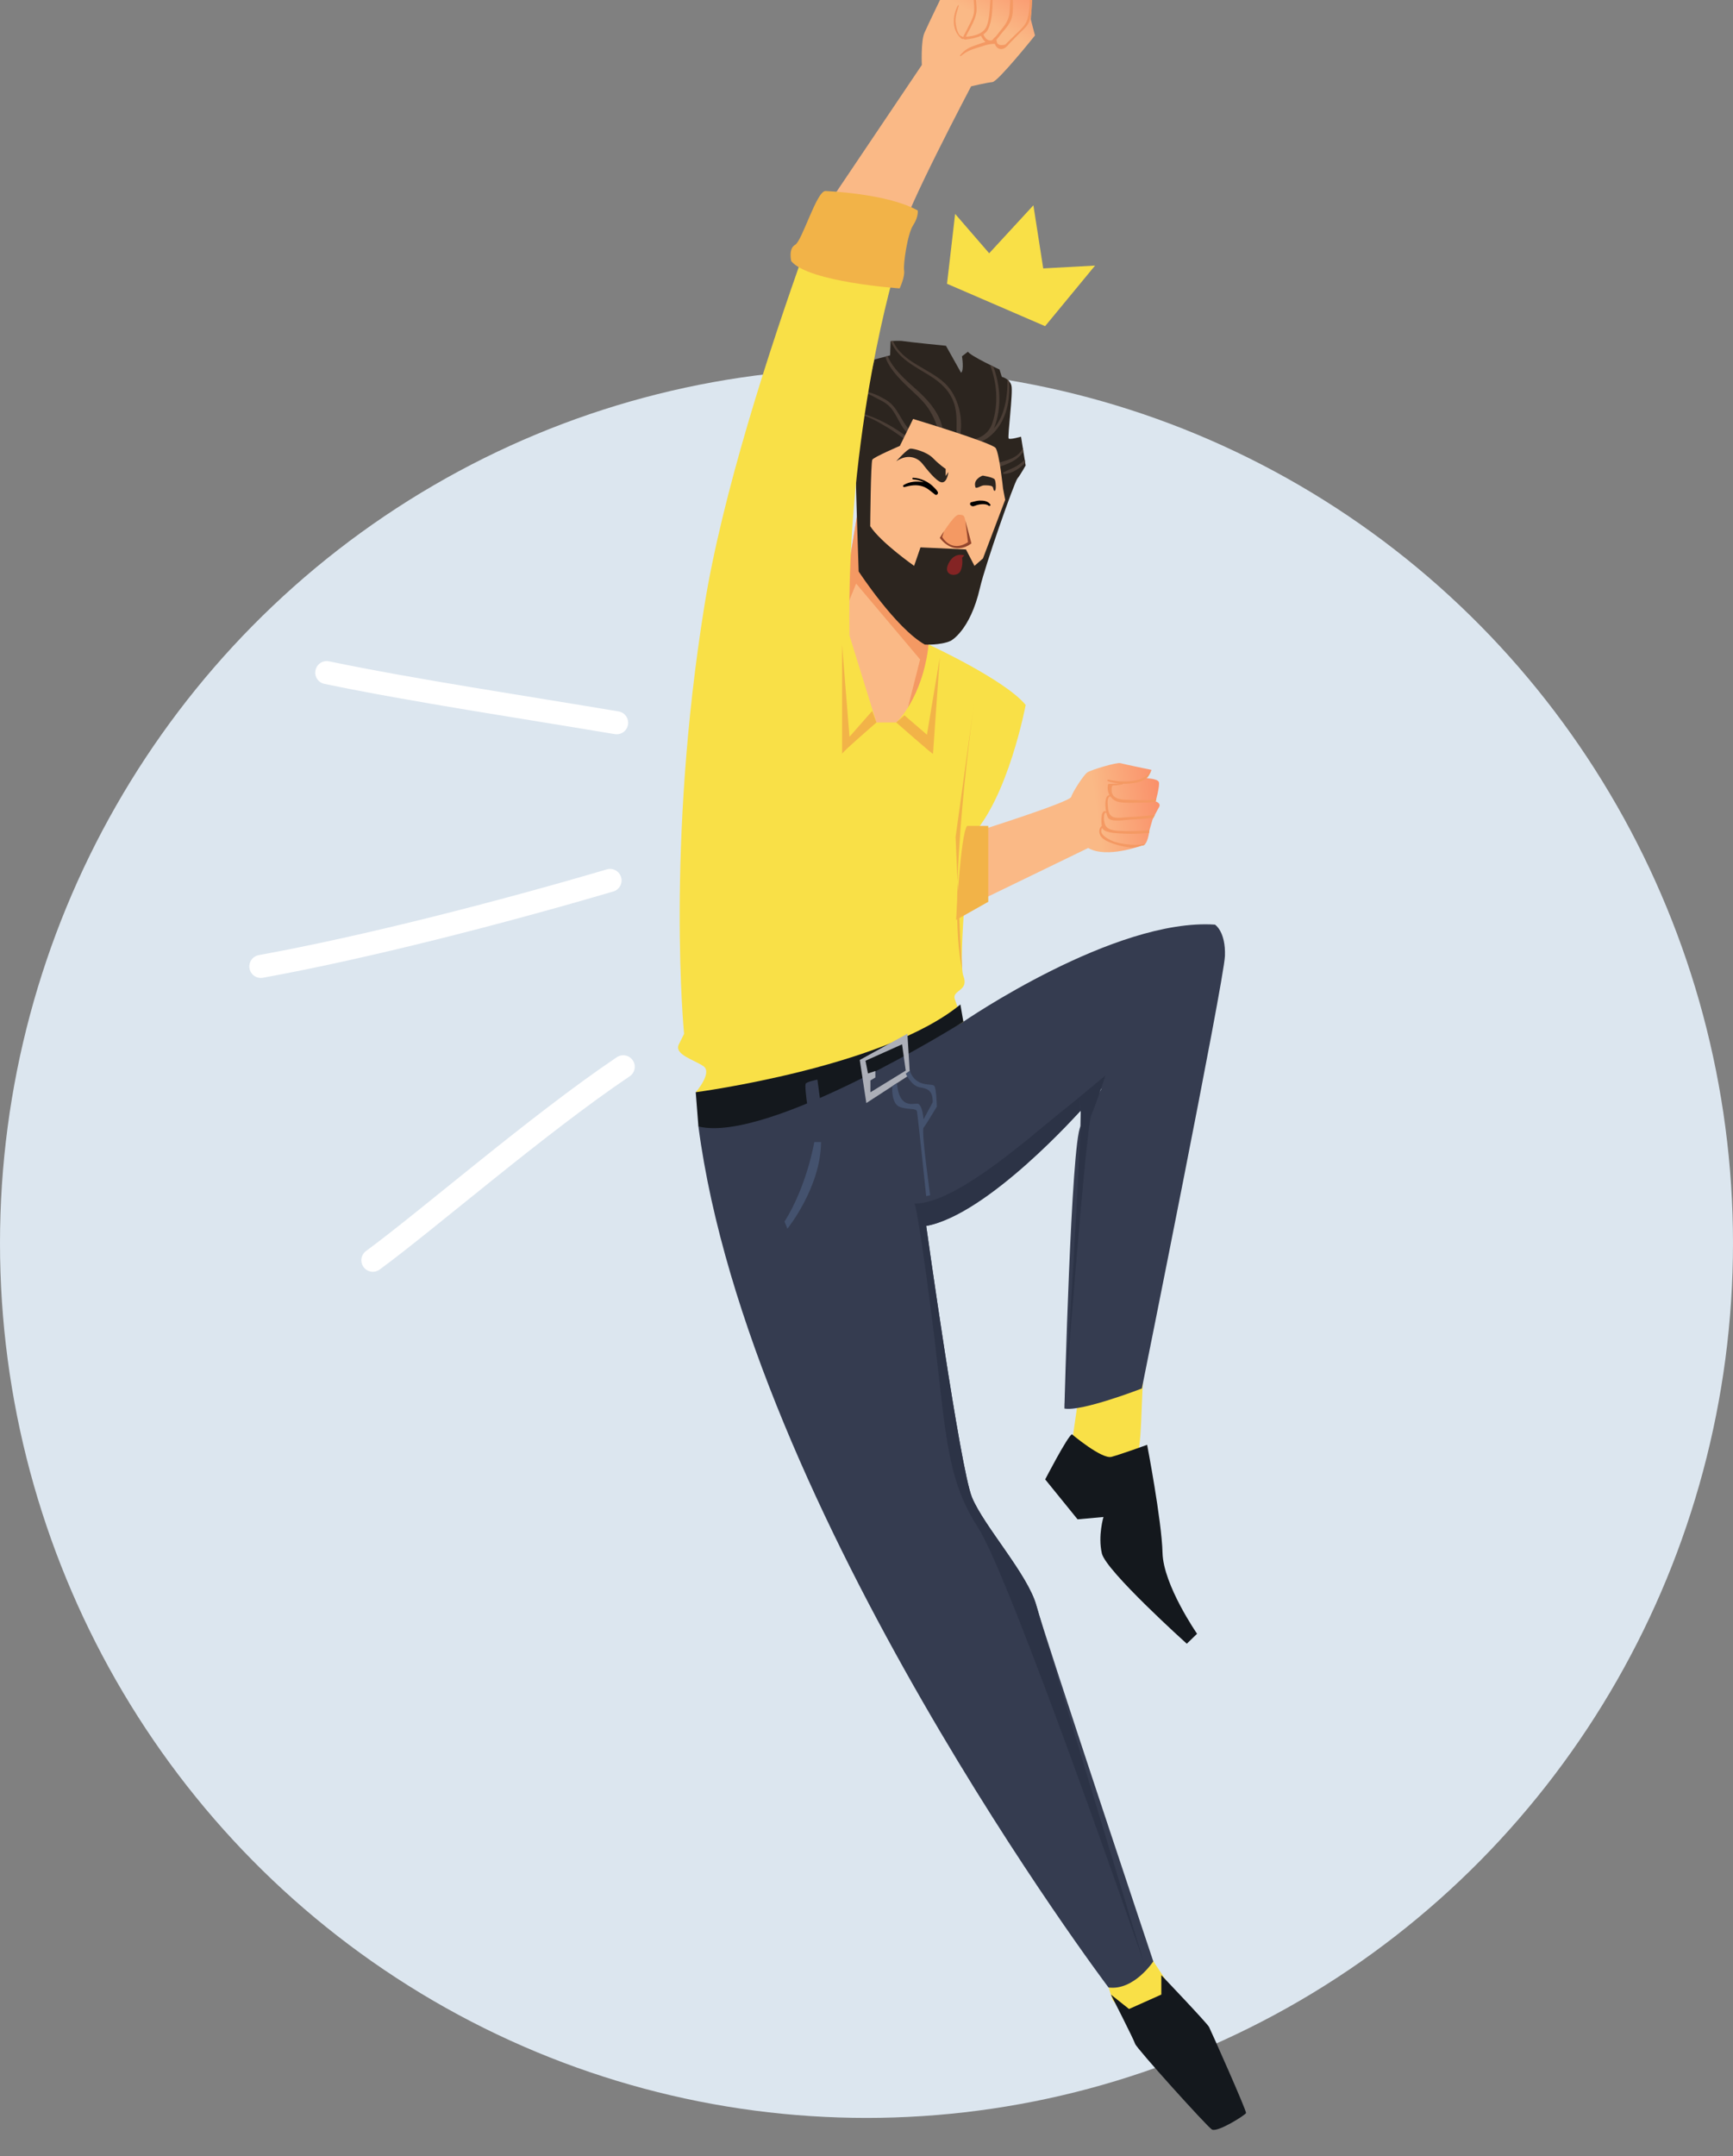 <svg width="226" height="281" viewBox="0 0 226 281" fill="none" xmlns="http://www.w3.org/2000/svg">
<rect x="0" y="0" width="226" height="281" fill="#808080" stroke="none"/>
<ellipse cx="113" cy="162" rx="113" ry="114" fill="#DCE6EF"/>
<g clip-path="url(#clip0)">
<path d="M140.86 180.614L139.635 189.095C139.635 189.095 147.476 192.945 148.298 189.971C149.12 186.997 148.659 179.489 149.618 175.386C150.58 171.284 140.86 180.614 140.86 180.614Z" fill="#F9E047"/>
<path d="M143.981 257.056L145.086 260.633L148.847 265.057L152.693 259.041L149.166 253.709L143.981 257.056Z" fill="#F9E047"/>
<path d="M125.631 133.15C125.631 133.15 145.32 119.613 158.447 120.495C158.447 120.495 159.854 121.378 159.744 124.575C159.633 127.773 148.909 180.942 148.909 180.942C148.909 180.942 141.023 183.997 138.809 183.556C138.809 183.556 139.693 148.818 140.909 146.801C142.125 144.784 143.672 141.819 143.672 141.819C143.672 141.819 128.856 158.324 120.787 159.757C120.787 159.757 125.208 191.385 126.759 195.134C128.306 198.883 134.057 205.172 135.162 209.255C136.267 213.335 150.401 255.604 150.401 255.604C150.401 255.604 147.879 259.443 144.56 259.002C144.56 259.002 97.688 196.954 91.079 146.794L125.631 133.15Z" fill="#353C50"/>
<path d="M127.796 108.216C127.796 108.216 139.489 104.529 139.69 103.857C139.892 103.183 141.312 101.003 141.784 100.666C142.258 100.329 145.636 99.317 146.11 99.453C146.585 99.589 150.164 100.329 150.164 100.329C150.164 100.329 149.758 101.341 149.488 101.409C149.488 101.409 150.908 101.477 151.11 101.882C151.311 102.288 150.704 104.444 150.704 104.444C150.704 104.444 151.461 104.645 151.149 105.187C150.837 105.725 150.297 106.805 150.297 106.805L149.891 108.223C149.891 108.223 149.689 110.246 148.945 110.178C148.945 110.178 144.283 111.923 141.917 110.506L128.4 117.057L127.796 108.216Z" fill="url(#paint0_linear)"/>
<path d="M144.803 103.776C145.07 104.159 145.47 104.444 145.964 104.525C147.001 104.694 148.178 104.584 149.228 104.587C149.771 104.59 150.271 104.574 150.772 104.46C150.733 104.447 150.707 104.441 150.707 104.441C150.707 104.441 150.743 104.311 150.795 104.113C149.634 104.399 148.347 104.24 147.17 104.227C146.149 104.214 144.94 104.146 144.963 102.907C144.976 102.187 145.103 102.394 145.668 102.326C145.902 102.297 146.146 102.248 146.38 102.216C146.422 102.21 146.439 102.171 146.435 102.135C147.007 102.154 147.583 102.106 148.152 101.992C148.766 101.869 149.163 101.678 149.511 101.412C149.498 101.412 149.491 101.412 149.491 101.412C149.507 101.409 149.524 101.399 149.54 101.389C149.563 101.373 149.582 101.353 149.605 101.337C149.803 101.146 150.031 100.653 150.122 100.436C150.027 100.523 149.94 100.62 149.839 100.737C149.4 101.237 148.922 101.519 148.253 101.668C146.994 101.947 145.782 101.859 144.527 101.603C144.4 101.577 144.355 101.756 144.478 101.798C144.956 101.953 145.447 102.054 145.941 102.106C145.502 102.138 145.06 102.151 144.621 102.158C144.566 102.158 144.511 102.2 144.498 102.255C144.387 102.728 144.475 103.218 144.699 103.627C144.095 103.614 144.079 104.85 144.241 105.751C143.975 105.66 143.861 105.754 143.741 106.024C143.63 106.27 143.591 107.091 143.682 107.626C143.402 107.856 143.295 108.232 143.393 108.618C143.552 109.241 144.205 109.562 144.748 109.782C145.632 110.139 146.695 110.389 147.771 110.473C148.483 110.324 148.948 110.181 148.948 110.181C149.094 110.194 149.221 110.126 149.328 110.006C148.753 110.071 148.178 110.116 147.589 110.081C146.903 110.039 146.221 109.945 145.558 109.763C144.846 109.572 143.087 108.741 143.747 107.885C143.77 107.95 143.796 108.005 143.828 108.041C144.283 108.599 145.899 108.589 146.569 108.631C147.661 108.702 148.756 108.638 149.849 108.55C149.881 108.355 149.894 108.222 149.894 108.222L149.907 108.174C148.86 108.271 147.807 108.349 146.754 108.31C146.107 108.284 145.34 108.3 144.738 108.057C144.186 107.83 144.066 107.438 143.984 106.938C143.955 106.769 143.903 105.826 144.235 105.907C144.251 105.91 144.264 105.907 144.274 105.904C144.348 106.251 144.446 106.526 144.54 106.627C145.057 107.172 146.741 106.834 147.385 106.808C148.392 106.766 149.416 106.705 150.421 106.565C150.473 106.461 150.538 106.338 150.609 106.199C149.465 106.309 148.327 106.445 147.177 106.487C146.611 106.507 145.879 106.653 145.333 106.52C144.618 106.348 144.527 105.719 144.478 105.086C144.459 104.759 144.316 103.89 144.803 103.776Z" fill="#F49963"/>
<path d="M107.57 27.247C107.706 27.046 120.215 8.469 120.215 8.469C120.215 8.469 120.079 5.362 120.553 4.282C121.028 3.202 123.125 -1.122 123.125 -1.122L125.832 -2.202C125.832 -2.202 126.034 -2.808 126.44 -2.876C126.847 -2.944 128.947 -3.35 128.947 -3.35L129.216 -2.944C129.216 -2.944 131.248 -3.687 131.45 -3.35C131.651 -3.012 131.856 -2.471 131.856 -2.471C131.856 -2.471 134.021 -3.418 134.427 -2.74C134.834 -2.065 134.427 2.527 134.427 2.527L134.97 4.622C134.97 4.622 130.162 10.632 129.418 10.7C128.673 10.768 126.642 11.248 126.642 11.248C126.642 11.248 117.764 28.077 117.608 30.396C117.459 32.711 107.57 27.247 107.57 27.247Z" fill="url(#paint1_linear)"/>
<path d="M130.809 6.361C131.212 6.244 131.521 5.783 131.797 5.504C132.34 4.956 132.873 4.392 133.436 3.867C134.242 3.114 134.401 2.508 134.515 1.45C134.609 0.049 134.713 -2.273 134.434 -2.74C134.401 -2.792 134.359 -2.834 134.31 -2.866C134.2 -1.112 134.476 0.792 133.982 2.508C133.738 3.357 132.971 3.964 132.366 4.564C132.113 4.814 131.856 5.063 131.602 5.313C131.433 5.478 131.264 5.647 131.095 5.813C130.364 5.984 129.99 5.816 129.974 5.31C129.967 5.268 129.948 5.242 129.925 5.219C130.153 4.956 130.361 4.645 130.546 4.424C130.949 3.948 131.398 3.451 131.703 2.903C132.259 1.917 132.064 0.565 132.1 -0.528C132.122 -1.232 132.135 -1.897 132.009 -2.532C131.918 -2.497 131.866 -2.474 131.866 -2.474C131.866 -2.474 131.664 -3.015 131.459 -3.353C131.443 -3.379 131.417 -3.395 131.385 -3.411C132.015 -1.935 131.726 -0.165 131.671 1.402C131.632 2.524 131.128 3.211 130.419 4.051C130.182 4.334 129.922 4.749 129.623 4.96C129.408 5.345 129.073 5.381 128.621 5.073C128.465 4.898 128.342 4.707 128.248 4.493C128.244 4.489 128.241 4.486 128.241 4.483C128.501 4.311 128.716 4.097 128.849 3.824C129.48 2.537 129.441 0.555 129.444 -0.836C129.444 -1.365 129.525 -2.325 129.252 -2.957C129.239 -2.951 129.229 -2.951 129.229 -2.951L128.96 -3.356C128.96 -3.356 128.706 -3.307 128.358 -3.239C128.641 -3.158 128.872 -3.012 129.002 -2.792C129.411 -2.094 129.187 -0.554 129.138 0.231C129.08 1.204 129.034 2.333 128.725 3.267C128.352 4.405 127.058 4.723 125.959 4.784C126.037 4.638 126.099 4.476 126.144 4.395C126.411 3.925 126.665 3.445 126.889 2.955C127.201 2.277 127.409 1.664 127.35 0.912C127.285 0.092 127.224 -0.917 127.022 -1.718C126.879 -2.286 126.626 -2.367 126.057 -2.308C125.995 -2.302 125.936 -2.292 125.875 -2.286C125.855 -2.237 125.845 -2.208 125.845 -2.208L125.156 -1.932C125.845 -1.987 126.489 -1.89 126.821 -1.361C127.019 -1.04 126.96 -0.129 126.996 0.263C127.051 0.863 127.097 1.454 126.925 2.041C126.759 2.608 126.45 3.15 126.187 3.672C126.089 3.867 125.992 4.058 125.891 4.249C125.813 4.392 125.738 4.538 125.667 4.681C125.637 4.856 125.569 4.875 125.455 4.736C124.844 4.681 124.623 3.208 124.61 2.767C124.587 2.047 124.844 1.418 125.029 0.743C125.046 0.682 124.955 0.643 124.922 0.701C124.269 1.908 124.1 3.61 125.055 4.71C125.228 4.908 125.436 5.174 125.715 5.07C125.741 5.125 125.793 5.167 125.875 5.157C126.476 5.086 127.285 4.966 127.929 4.655C127.932 4.658 127.929 4.664 127.932 4.668C128.072 4.943 128.27 5.261 128.517 5.475C127.981 5.618 127.451 5.825 126.951 5.997C126.203 6.254 125.728 6.591 125.215 7.194C125.153 7.265 125.247 7.356 125.319 7.295C125.969 6.756 126.561 6.484 127.367 6.25C128.108 6.036 128.891 5.699 129.668 5.718C129.688 5.718 129.704 5.712 129.723 5.709C129.896 6.166 130.266 6.516 130.809 6.361Z" fill="#F49963"/>
<path d="M120.599 81.671L121.106 83.996L119.991 96.904L111.36 96.012L109.738 79.468L112.423 63.217L120.599 81.671Z" fill="#FAB986"/>
<path d="M120.274 93.635L121.106 83.993L120.599 81.667L112.423 63.217L109.784 79.199L110.102 80.059C110.258 79.371 111.65 76.053 111.65 76.053L119.991 85.935L117.907 94.15L120.274 93.635Z" fill="#F49963"/>
<path d="M111.62 61.981C111.562 62.266 111.978 74.471 111.978 74.471C111.978 74.471 116.808 81.852 120.599 83.996C120.599 83.996 122.598 84.116 123.97 83.519C123.97 83.519 126.502 82.251 127.796 76.614C128.488 73.595 132.262 62.883 132.678 62.367C133.094 61.851 133.751 60.661 133.751 60.661L133.153 56.909C133.153 56.909 131.719 57.324 131.541 57.145C131.362 56.967 132.139 51.133 131.898 50.241C131.661 49.349 130.647 49.109 130.647 49.109L130.348 48.155C130.348 48.155 126.528 46.368 126.229 45.833L125.452 46.43C125.452 46.43 125.751 48.275 125.332 48.574L123.362 45.061C123.362 45.061 118.577 44.584 117.894 44.465C117.215 44.344 116.139 44.465 116.139 44.465L116.08 46.31L114.052 46.845L110.769 59.406L111.62 61.981Z" fill="#2C251F"/>
<path d="M128.062 59.516C128.3 59.769 128.514 60.048 128.787 60.269C128.908 60.363 129.09 60.46 129.275 60.567C128.995 60.658 128.725 60.765 128.478 60.892C128.335 60.966 128.397 61.209 128.563 61.196C128.956 61.167 129.379 61.089 129.798 60.982C129.905 61.128 129.954 61.3 129.896 61.508C129.834 61.725 130.172 61.813 130.237 61.595C130.322 61.307 130.315 61.093 130.188 60.875C130.819 60.687 131.437 60.437 131.966 60.165C132.597 59.844 133.117 59.387 133.462 58.803L133.394 58.381C132.74 59.782 131.154 60.026 129.723 60.431C129.558 60.34 129.376 60.269 129.223 60.165C128.856 59.915 128.602 59.588 128.303 59.273C127.854 58.8 127.373 58.329 126.863 57.911C126.879 57.904 126.899 57.898 126.915 57.892C128.394 57.619 129.668 56.575 130.455 55.274C131.482 53.581 131.697 51.629 131.615 49.696C131.541 49.608 131.459 49.534 131.378 49.469C131.424 51.778 130.978 54.266 129.587 55.855C129.688 55.651 129.775 55.433 129.847 55.2C130.611 52.764 130.426 50.124 129.532 47.76C129.402 47.695 129.262 47.627 129.112 47.552C130.032 49.936 130.227 52.651 129.424 55.093C128.96 56.504 127.965 57.042 126.606 57.405C126.505 57.431 126.401 57.457 126.294 57.483C125.927 57.275 125.524 57.194 125.143 57.074C125.709 54.7 125.026 51.665 123.235 49.962C121.129 47.961 117.676 47.257 116.451 44.435C116.311 44.445 116.207 44.455 116.171 44.458C117.049 46.683 119.272 47.724 121.213 48.931C122.65 49.822 123.862 50.906 124.412 52.55C124.903 54.016 124.691 55.436 124.76 56.928C124.656 56.88 124.555 56.825 124.461 56.756C124.012 56.435 123.485 55.929 122.91 55.806C122.569 54.006 121.32 52.472 120.02 51.24C119.23 50.494 118.382 49.803 117.628 49.021C117.059 48.431 116.113 47.4 115.765 46.391L115.453 46.475C115.804 47.757 117.062 49.093 117.793 49.839C118.652 50.711 119.611 51.489 120.426 52.407C121.372 53.471 121.863 54.567 122.305 55.842C122.218 55.871 122.13 55.91 122.039 55.968C121.535 56.286 121.564 56.964 121.736 57.609C121.034 57.515 120.361 57.337 119.692 56.935C118.535 56.241 117.936 55.18 117.277 54.052C116.831 53.289 116.327 52.579 115.55 52.119C114.848 51.703 113.831 51.172 112.966 51.052L112.911 51.266C113.509 51.395 114.146 51.824 114.669 52.073C115.372 52.411 115.95 52.809 116.405 53.452C117.033 54.334 117.407 55.375 118.112 56.205C118.993 57.24 120.472 58.08 121.919 58.164C121.928 58.19 121.938 58.216 121.951 58.242C121.083 58.239 120.257 58.031 119.396 57.564C118.252 56.944 117.228 56.127 116.1 55.482C115.115 54.917 114.071 54.418 112.992 54.058C112.739 53.974 112.478 53.899 112.228 53.88L112.163 54.123C113.22 54.146 114.78 55.161 115.43 55.524C116.467 56.108 117.394 56.834 118.375 57.496C119.409 58.187 120.872 58.923 122.195 58.809C122.198 58.813 122.198 58.819 122.201 58.822C122.26 58.946 122.442 58.89 122.461 58.777C122.855 58.706 123.232 58.553 123.576 58.294C123.687 58.213 123.628 58.031 123.482 58.063C123.066 58.157 122.669 58.216 122.279 58.235C122.273 58.213 122.263 58.193 122.257 58.17C122.627 58.161 122.994 58.099 123.342 57.973C123.476 57.924 123.456 57.733 123.31 57.726C122.89 57.703 122.484 57.687 122.084 57.648C122 57.347 121.954 57.058 122.006 56.847C122.097 56.487 122.244 56.286 122.419 56.195C122.439 56.254 122.458 56.312 122.478 56.374C122.562 56.633 123.004 56.607 122.978 56.306C122.975 56.26 122.965 56.215 122.962 56.169C123.359 56.286 123.778 56.627 124.044 56.844C124.548 57.259 124.964 57.334 125.579 57.535C125.589 57.538 125.598 57.541 125.608 57.544C125.553 57.574 125.517 57.629 125.504 57.691C124.977 57.846 124.474 58.057 124.103 58.446C124.005 58.55 124.103 58.741 124.249 58.693C124.971 58.466 125.748 58.261 126.499 58.025C127.081 58.453 127.607 59.03 128.062 59.516Z" fill="#4A3D35"/>
<path d="M133.699 60.307L133.637 59.918C133.338 60.203 133.016 60.463 132.659 60.69C132.09 61.047 131.453 61.238 130.868 61.553C130.767 61.608 130.812 61.77 130.926 61.767C131.966 61.737 132.942 61.082 133.699 60.307Z" fill="#4A3D35"/>
<path d="M113.486 68.575C113.486 68.575 113.554 60.243 113.763 59.899C113.971 59.556 117.351 58.109 117.351 58.109L119.077 54.597C119.077 54.597 129.363 57.694 129.844 58.385C130.328 59.072 130.809 63.687 130.809 63.687L131.086 65.134L128.186 72.778L127.081 73.741L125.975 71.607L120.04 71.332L119.211 73.741C119.214 73.738 114.868 70.709 113.486 68.575Z" fill="#FAB986"/>
<path d="M105.051 32.312L116.877 34.677C116.877 34.677 110.317 55.965 110.782 82.832L114.296 94.154H116.877C116.877 94.154 120.293 91.076 121.106 83.996C121.106 83.996 131.03 88.559 133.758 91.864C133.758 91.864 131.476 104.058 126.57 109.076C126.57 109.076 124.857 125.204 125.634 127.189C126.411 129.17 124.136 129.002 124.509 130.186C124.886 131.369 125.634 133.153 125.634 133.153C125.634 133.153 99.879 147.747 90.734 142.338C90.734 142.338 92.935 139.805 91.752 138.958C90.566 138.115 87.858 137.437 88.534 136.085C89.21 134.733 89.21 134.733 89.21 134.733C89.21 134.733 86.808 110.246 91.862 78.933C94.197 64.443 100.175 45.944 105.051 32.312Z" fill="#F9E047"/>
<path d="M91.079 146.798L90.731 142.335C90.731 142.335 115.307 139.088 125.244 130.899L125.631 133.15C125.631 133.15 100.233 149.055 91.079 146.798Z" fill="#14181D"/>
<path d="M116.877 60.109C116.877 60.109 118.336 58.462 118.749 58.462C119.162 58.462 120.843 58.848 121.697 59.727C122.552 60.606 123.323 61.102 123.323 61.102V62.036L123.68 61.514C123.68 61.514 123.544 62.86 122.855 62.86C122.166 62.86 120.761 61.018 120.28 60.414C119.796 59.808 118.557 58.984 116.877 60.109Z" fill="#2C251F"/>
<path d="M127.181 63.383C127.181 63.383 127.016 62.86 127.428 62.449C127.841 62.037 128.173 61.981 128.173 61.981C128.173 61.981 129.551 62.202 129.717 62.478C129.883 62.753 129.938 63.963 129.717 63.963C129.496 63.963 129.606 63.522 129.385 63.386C129.164 63.249 128.752 63.249 128.339 63.249C127.923 63.246 127.185 63.866 127.181 63.383Z" fill="#2C251F"/>
<path d="M121.821 63.532C121.132 62.786 120.04 62.286 119.081 62.264C118.947 62.261 118.951 62.465 119.081 62.471C119.578 62.494 120.036 62.63 120.462 62.857C119.559 62.646 118.554 62.77 117.836 63.214C117.702 63.295 117.787 63.512 117.943 63.47C118.743 63.253 119.52 63.12 120.326 63.386C120.979 63.6 121.408 64.057 121.948 64.453C122.159 64.609 122.409 64.307 122.292 64.103C122.166 63.885 122.003 63.697 121.821 63.532Z" fill="black"/>
<path d="M129.145 65.731C128.813 65.28 128.283 65.225 127.747 65.234C127.412 65.241 127.116 65.354 126.791 65.419C126.645 65.448 126.557 65.448 126.512 65.607C126.489 65.688 126.515 65.786 126.577 65.841C126.863 66.107 127.113 65.906 127.428 65.808C127.796 65.695 128.618 65.611 128.927 65.899C129.034 66.003 129.239 65.864 129.145 65.731Z" fill="black"/>
<path d="M122.559 70.099C122.559 70.099 124.35 67.109 125 67.079C125.65 67.047 125.741 67.264 125.803 67.511C125.865 67.757 126.684 70.809 126.684 70.809C126.684 70.809 124.565 72.625 122.559 70.099Z" fill="#F49963"/>
<path d="M125.897 67.874L126.235 70.653C124.012 72.103 122.868 69.976 122.868 69.976L123.102 69.239C122.783 69.726 122.559 70.099 122.559 70.099C124.568 72.625 126.681 70.809 126.681 70.809C126.681 70.809 126.128 68.74 125.897 67.874Z" fill="#93462D"/>
<path d="M125.761 72.385C125.761 72.385 124.467 71.85 123.684 73.456C122.897 75.064 124.808 75.243 125.225 74.468C125.641 73.692 125.462 72.681 125.462 72.681L125.761 72.385Z" fill="#842424"/>
<path d="M107.664 24.895C107.664 24.895 115.732 25.2 119.682 27.432C119.682 27.432 119.812 28.242 119.077 29.361C118.343 30.477 117.774 34.437 117.904 35.248C118.034 36.059 117.325 37.583 117.325 37.583C117.325 37.583 105.424 36.772 103.188 34.032C103.188 34.032 102.782 32.407 103.695 31.901C104.612 31.392 106.517 24.805 107.664 24.895Z" fill="#F2B348"/>
<path d="M125.481 126.31C125.15 122.275 124.62 109.072 124.62 109.072L127.107 91.121C127.103 91.121 123.326 117.196 125.481 126.31Z" fill="#F2B348"/>
<path d="M126.118 107.629H128.878V117.521L124.688 119.882C124.688 119.878 125.254 108.728 126.118 107.629Z" fill="#F2B348"/>
<path d="M118.336 134.71L112.121 138.132L112.979 143.746L118.658 140.058L118.336 134.71ZM113.512 142.344V140.801L114.156 140.415V139.568L113.19 139.889L112.869 138.232L117.637 136.095L118.118 139.516L113.512 142.344Z" fill="#ACAFB8"/>
<path d="M105.743 146.95C105.743 146.95 104.778 141.443 105.099 141.177C105.421 140.911 106.601 140.697 106.601 140.697L107.352 146.363L105.743 146.95Z" fill="#353C50"/>
<path d="M102.687 160.117C102.687 160.117 107.034 154.746 107.073 148.827H106.192C106.192 148.827 105.233 154.555 102.307 159.199L102.687 160.117Z" fill="#44526E"/>
<path d="M116.396 141.524C116.321 141.573 116.223 143.745 117.251 144.209C118.278 144.67 119.471 144.345 119.578 144.832C119.685 145.318 120.784 155.872 120.784 155.872L121.301 155.762C121.301 155.762 120.118 147.349 120.443 146.953C120.768 146.561 122.175 144.209 122.175 144.209C122.175 144.209 122.12 141.946 121.85 141.524C121.58 141.102 119.477 141.838 118.635 139.539L118.115 139.915C118.115 139.915 118.869 141.537 119.955 141.699C121.038 141.861 121.658 142.169 121.632 143.658L120.443 145.857C120.443 145.857 120.28 143.846 119.63 143.823C118.98 143.804 117.254 144.465 116.968 141.148L116.396 141.524Z" fill="#44526E"/>
<path d="M135.159 209.258C134.053 205.178 128.303 198.89 126.756 195.137C125.208 191.388 120.784 159.761 120.784 159.761C128.856 158.327 140.932 144.732 140.932 144.732C140.932 144.732 140.6 141.881 140.906 144.21C141.211 146.541 138.806 183.559 138.806 183.559C138.806 183.559 141.637 146.804 142.304 145.325C142.97 143.846 144.166 140.143 144.166 140.143C144.166 140.143 141.27 142.611 137.941 145.257C134.613 147.904 124.597 156.949 119.263 156.842C119.263 156.842 119.689 157.448 121.509 171.569C123.329 185.69 123.164 192.332 127.49 198.971C131.817 205.613 149.159 255.737 149.163 255.743C147.333 249.707 136.173 213.001 135.159 209.258Z" fill="#2C3346"/>
<path d="M109.813 84.006C109.813 84.077 109.813 98.438 109.813 98.237C109.813 98.036 114.296 94.154 114.296 94.154L113.737 92.652L110.782 96.015L109.813 84.006Z" fill="#F2B348"/>
<path d="M116.877 94.15C116.877 94.15 121.675 98.373 121.675 98.237C121.675 98.1 122.559 85.695 122.559 85.695L120.882 95.743L117.949 93.219L116.877 94.15Z" fill="#F2B348"/>
<path d="M136.303 192.793C136.303 192.793 139.151 187.286 139.784 186.906C139.784 186.906 143.688 190.195 144.956 189.851C146.224 189.507 149.598 188.285 149.598 188.285C149.598 188.285 151.497 198.15 151.604 202.354C151.708 206.56 156.109 212.907 156.109 212.907L154.77 214.207C154.77 214.207 144.218 204.724 143.692 202.431C143.165 200.138 143.903 197.69 143.903 197.69L140.526 197.995L136.303 192.793Z" fill="#14181D"/>
<path d="M144.872 259.926L147.238 261.807L151.448 259.926V257.396C151.448 257.396 157.393 263.623 157.667 264.142C157.936 264.661 162.585 275.104 162.497 275.364C162.409 275.623 158.726 277.958 158.034 277.504C157.341 277.05 148.207 266.931 148.031 266.348C147.853 265.764 144.872 259.926 144.872 259.926Z" fill="#14181D"/>
<path d="M123.5 36.981L124.558 27.876L129 33.006L134.764 26.755L136.047 34.978L142.807 34.611L136.292 42.505L123.5 36.981Z" fill="#F9E047"/>
<path d="M80.417 94.189C69.003 92.266 53.665 89.959 42.608 87.651" stroke="white" stroke-width="3" stroke-linecap="round" stroke-linejoin="round"/>
<path d="M79.558 114.735C65.461 118.886 47.75 123.452 34.015 125.942" stroke="white" stroke-width="3" stroke-linecap="round" stroke-linejoin="round"/>
<path d="M81.276 139.018C70.153 146.504 55.704 159.05 48.623 164.233" stroke="white" stroke-width="3" stroke-linecap="round" stroke-linejoin="round"/>
</g>
<defs>
<linearGradient id="paint0_linear" x1="143.222" y1="107.352" x2="162.117" y2="104.571" gradientUnits="userSpaceOnUse">
<stop stop-color="#FAB986"/>
<stop offset="1" stop-color="#FA5E47"/>
</linearGradient>
<linearGradient id="paint1_linear" x1="128.525" y1="2.675" x2="138" y2="-14.085" gradientUnits="userSpaceOnUse">
<stop stop-color="#FAB986"/>
<stop offset="0.373" stop-color="#FA926B"/>
<stop offset="0.783" stop-color="#FA6C51"/>
<stop offset="1" stop-color="#FA5E47"/>
</linearGradient>
<clipPath id="clip0">
<rect width="171" height="281" fill="white" transform="translate(28)"/>
</clipPath>
</defs>
</svg>
